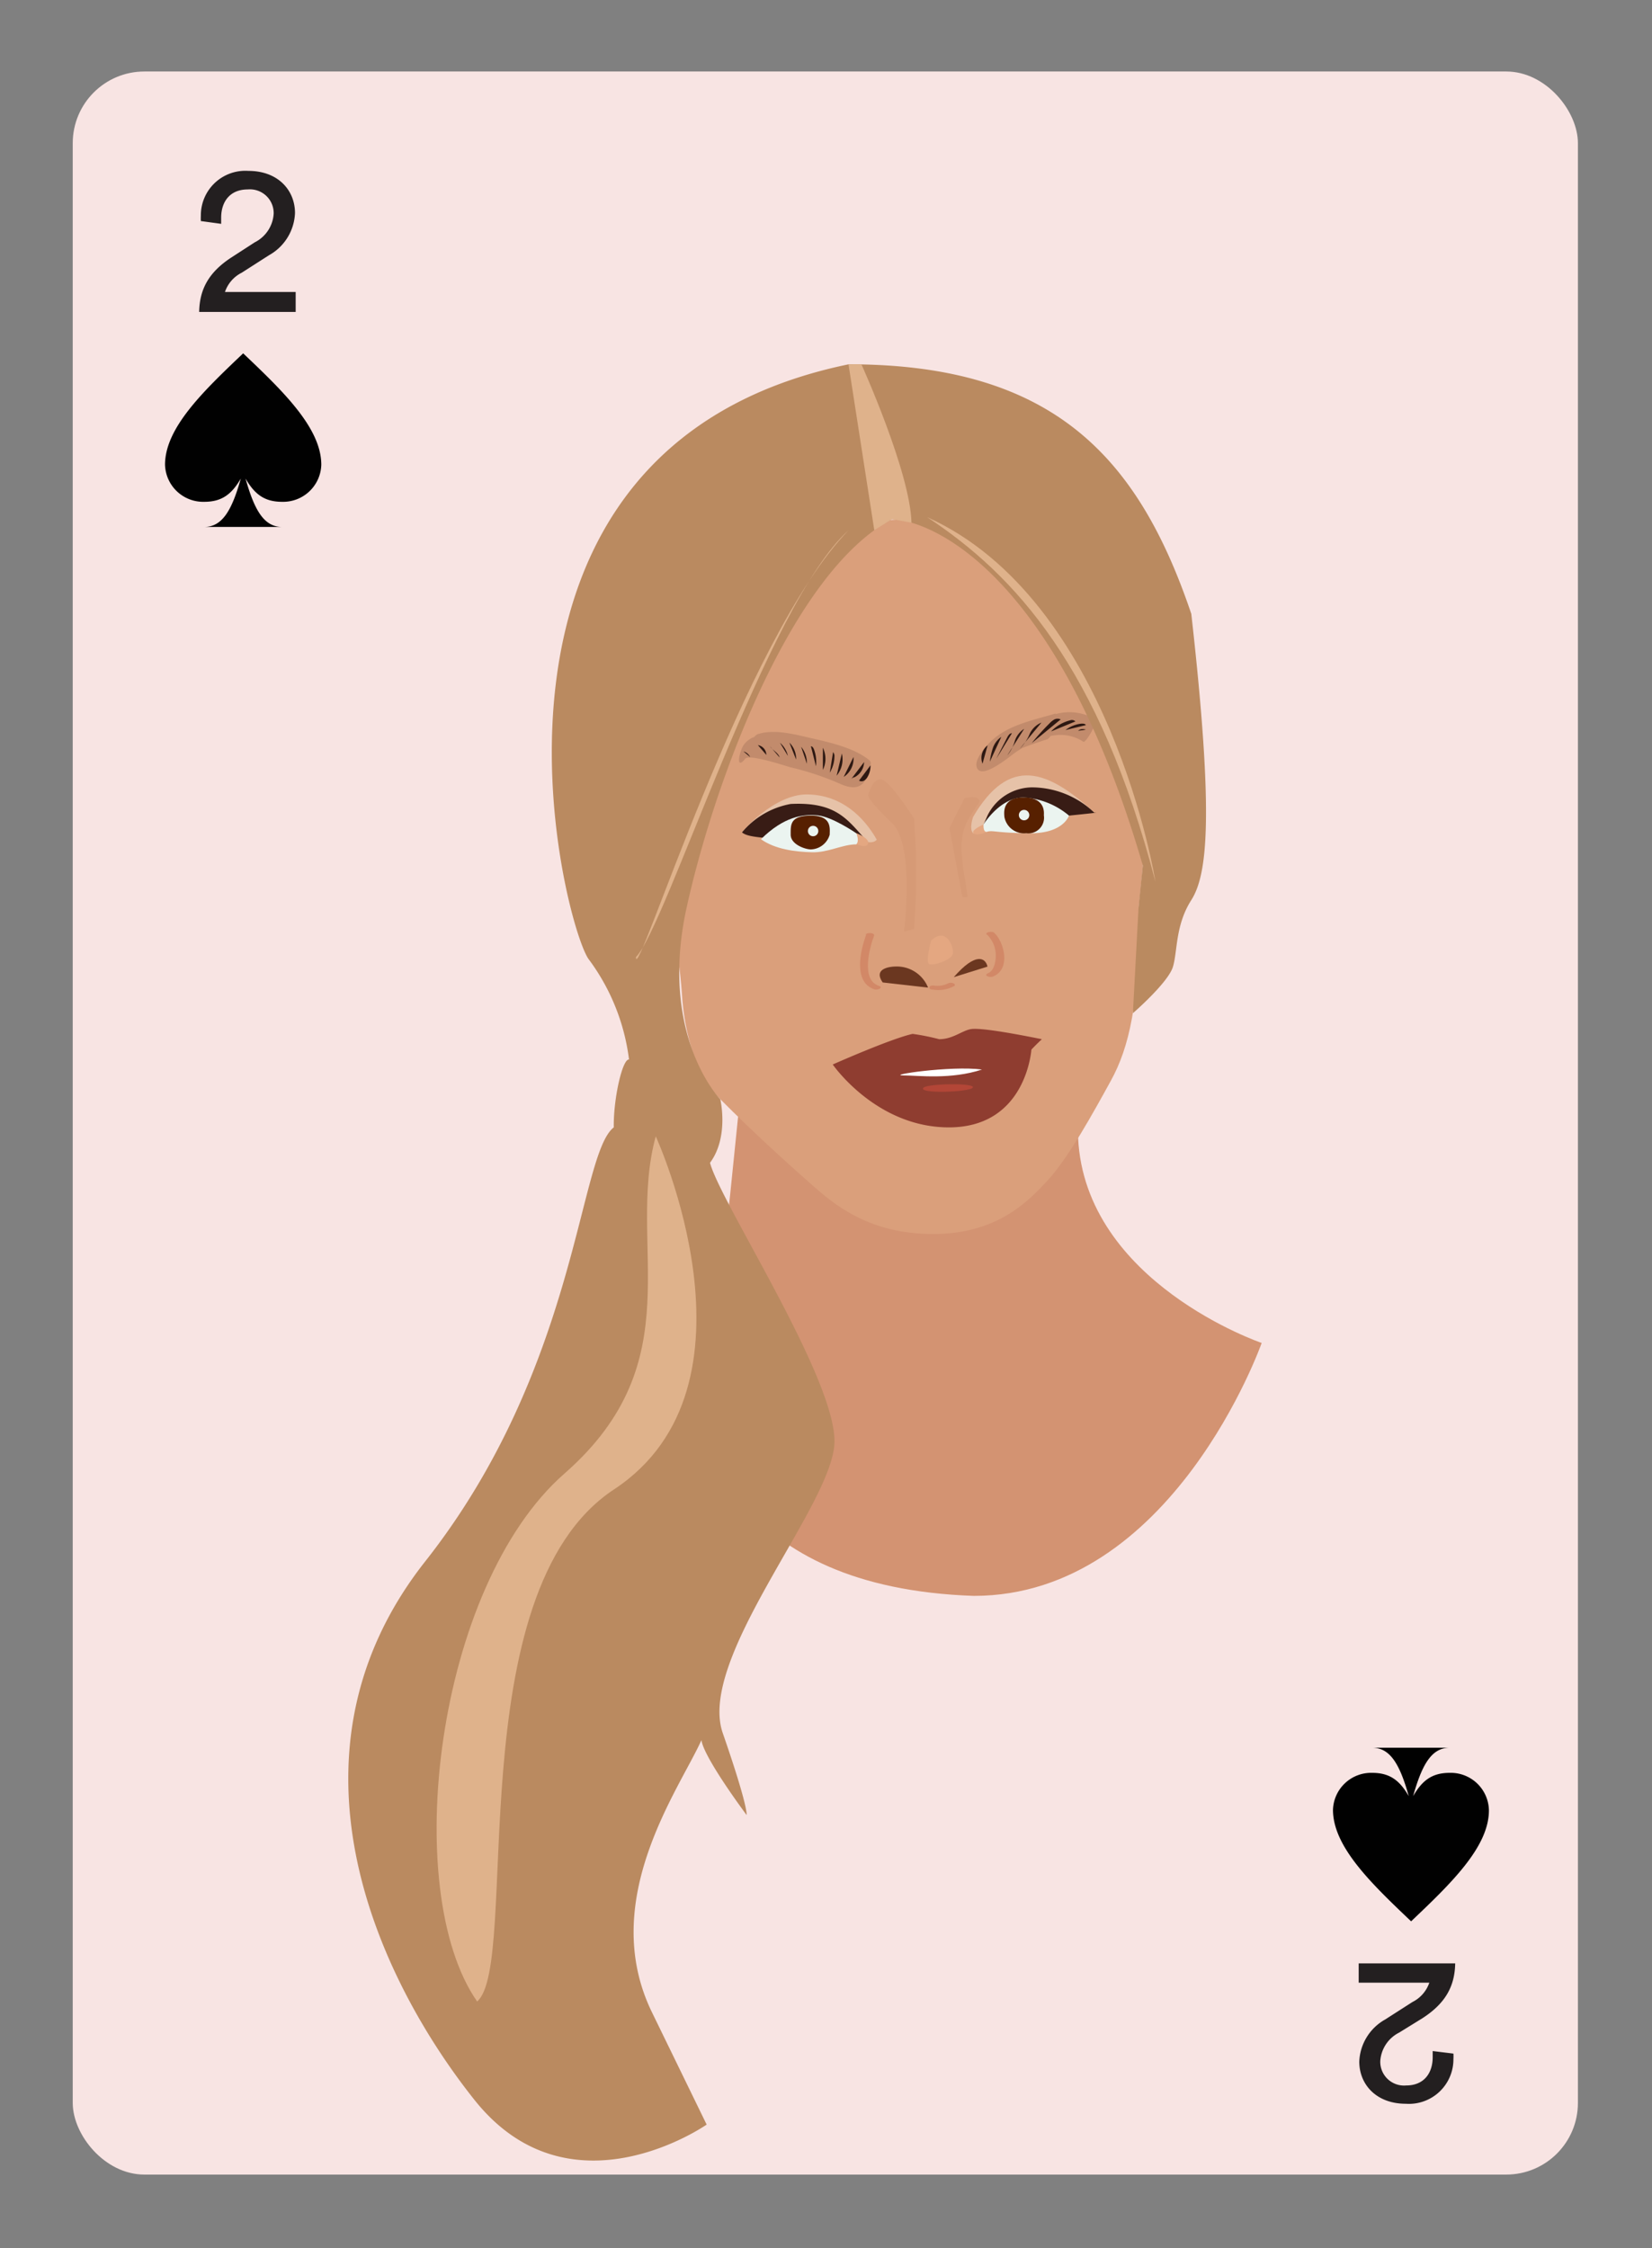 <svg id="Layer_1" data-name="Layer 1" xmlns="http://www.w3.org/2000/svg" viewBox="0 0 196 266.67"><rect x="0" y="0" width="196" height="266.67" fill="#808080" stroke="none"/><defs><style>.cls-1{fill:#f8e4e3;}.cls-2{fill:#231f20;}.cls-3{fill:#010101;}.cls-4{fill:#d39372;}.cls-5{fill:#da9f7b;}.cls-6{opacity:0.6;}.cls-7{fill:#efd9c6;}.cls-8{fill:#381c15;}.cls-9{fill:#6b3720;}.cls-10{fill:#d28867;}.cls-11{fill:#d69a76;}.cls-12{fill:#e4a781;}.cls-13{fill:#ebf4f0;}.cls-14{fill:#572000;}.cls-15{fill:#2c1712;}.cls-16{fill:#8f3d30;}.cls-17{fill:#fff;}.cls-18{fill:#b34637;}.cls-19{opacity:0.15;}.cls-20{fill:#ba8a60;}.cls-21{fill:#dfb28b;}</style></defs><title>badbitchcards</title><rect class="cls-1" x="8.63" y="8.48" width="178.58" height="249.45" rx="8.5" ry="8.5"/><path class="cls-2" d="M23.83,26.22a5.88,5.88,0,0,1,0-.66,5.28,5.28,0,0,1,5.65-5.29c3.5,0,5.52,2.29,5.52,5a6,6,0,0,1-3.08,5l-3.23,2.07a4,4,0,0,0-2,2.29h8.39V37H23.63c.05-2.67,1.11-4.71,3.88-6.5l2.72-1.76a4.08,4.08,0,0,0,2.24-3.4,2.82,2.82,0,0,0-3.08-2.87c-2.14,0-3.15,1.49-3.15,3.35,0,.23,0,.48,0,.73Z"/><path class="cls-3" d="M28.85,41.91c4.64,4.41,9.27,8.82,9.27,13.22a4.53,4.53,0,0,1-4.65,4.39c-2.12,0-3.27-.92-4.34-2.76,1.07,3.82,2.22,5.74,4.34,5.74H24.23c2.12,0,3.27-1.92,4.34-5.74-1.07,1.84-2.22,2.76-4.34,2.76a4.53,4.53,0,0,1-4.65-4.39C19.57,50.73,24.21,46.32,28.85,41.91Z"/><path class="cls-2" d="M172.44,243.58a5.88,5.88,0,0,1,0,.66,5.28,5.28,0,0,1-5.65,5.29c-3.5,0-5.52-2.29-5.52-5a6,6,0,0,1,3.08-5l3.23-2.07a4,4,0,0,0,2-2.29H161.2v-2.29h11.45c-.05,2.67-1.11,4.71-3.88,6.5L166,241.09a4.08,4.08,0,0,0-2.24,3.4,2.82,2.82,0,0,0,3.07,2.87c2.14,0,3.15-1.49,3.15-3.35,0-.23,0-.48,0-.73Z"/><path class="cls-3" d="M167.42,227.89c-4.64-4.41-9.27-8.82-9.27-13.22a4.53,4.53,0,0,1,4.65-4.39c2.12,0,3.27.92,4.34,2.76-1.07-3.82-2.22-5.74-4.34-5.74H172c-2.12,0-3.27,1.92-4.34,5.74,1.07-1.84,2.22-2.76,4.34-2.76a4.53,4.53,0,0,1,4.65,4.39C176.7,219.07,172.06,223.48,167.42,227.89Z"/><path class="cls-4" d="M115.53,189.29c23.59,0,34.16-30,34.16-30s-20.95-7.13-21.78-24.33-39-15.1-40.34-2.51-2,25.37-6.7,29.3C82.59,170.61,87,188.3,115.53,189.29Z"/><path class="cls-5" d="M107.3,61.57c21.62,0,32.42,5,27.79,46.13.19,11.19-1.16,16.6-3.28,20.46s-5,9.08-7.4,11.72-6.13,6.49-13.7,6.49S99,142.89,96.4,140.6s-7-6.25-10.94-10.22S81,119.57,80.9,117.77C80.3,108.63,71.35,63.15,107.3,61.57Z"/><g class="cls-6"><path class="cls-7" d="M88,98.73s3.8-4.57,7.82-4.5,6.66,2.65,8.2,5.36c0,0-.26.43-1.08.29S88,98.73,88,98.73Z"/></g><g class="cls-6"><path class="cls-7" d="M129.84,96.38c-5.59-5.11-10.09-6.79-14.39.52,0,0-.5,1.43,0,1.92S128.93,95.46,129.84,96.38Z"/></g><path class="cls-8" d="M93.81,95.36c5.6-.28,6.8,2,9.16,4.52-12.69-.34-14.18-.54-14.94-1.15A9.8,9.8,0,0,1,93.81,95.36Z"/><path class="cls-8" d="M126.83,96.74c4.45-.45,3-.35,3-.35a10.78,10.78,0,0,0-7.37-3,5.94,5.94,0,0,0-5.31,3.37l-.46,1.06Z"/><path class="cls-9" d="M110.11,117.14a4,4,0,0,0-3.88-2.5s-2.83,0-1.5,1.89"/><path class="cls-9" d="M113.16,115.9c2.61-3,3.77-2.3,4-1.25"/><path class="cls-10" d="M110.76,117.39a3.93,3.93,0,0,0,2.46-.44c.18-.14,0-.3-.18-.34a.79.79,0,0,0-.68.09,2.79,2.79,0,0,1-1.59.19c-.15,0-.5,0-.5.25s.36.24.5.25Z"/><path class="cls-10" d="M102.77,110.86c-.7,1.89-1.58,5.66,1,6.5.35.11,1.12-.23.5-.43-2.15-.69-1.1-4.53-.57-5.94.13-.36-.85-.44-1-.13Z"/><path class="cls-10" d="M117.09,110.84a3.44,3.44,0,0,1,1.05,2.57c0,.61-.19,1.71-.87,2s.15.56.5.43c2.15-.8,1.45-4,.18-5.21-.22-.22-1.19-.06-.86.25Z"/><path class="cls-11" d="M112.65,98.23c.88-1.84,1.8-3.56,1.8-3.56s1.76-.48,1.76.44c-1.78,2.72-2.68,3.52-1.78,8.83l.38,2.4s-.4.2-.64,0Z"/><path class="cls-11" d="M108.44,97.08a86.74,86.74,0,0,1,0,13.12l-1.19.3s1.36-10.27-1.46-12.92S103,94.34,103,94.34s.46-2,1.51-1.91S108.44,97.08,108.44,97.08Z"/><path class="cls-12" d="M115.49,98.83c.4.4,1.67-.19,1.67-.19l.37-.66-.83-.19S115.21,98.41,115.49,98.83Z"/><path class="cls-12" d="M103,99.88c.07.85-1.38.27-1.38.27l-.58-.91.58-.41S102.93,99.33,103,99.88Z"/><path class="cls-13" d="M121.44,94.59a9.16,9.16,0,0,1,5.39,2.15s-.65,2.09-4.51,2.09-4.63-.38-5.17-.19-.46-.85-.46-.85S118.63,94.59,121.44,94.59Z"/><path class="cls-13" d="M90.28,99.54c2.73-2.69,5-3,6.74-2.83s4.57,2.12,4.57,2.12.42.9,0,1.32c-1.65,0-3.35,1-5.28.94S92,100.76,90.28,99.54Z"/><path class="cls-14" d="M96.22,100.75A2.41,2.41,0,0,0,98.44,99c0-.7.29-2.26-2.22-2.26S93.81,97.84,93.81,99,95.53,100.75,96.22,100.75Z"/><path class="cls-14" d="M121.76,98.83a1.86,1.86,0,0,0,2.09-2.12c0-.28.24-2.12-2.41-2.12s-2.28,1.94-2.28,2.27A2.38,2.38,0,0,0,121.76,98.83Z"/><circle class="cls-13" cx="96.47" cy="98.57" r="0.62"/><circle class="cls-13" cx="121.5" cy="96.68" r="0.62"/><path class="cls-15" d="M101.92,92.59a.61.61,0,0,0,.6,0,1.23,1.23,0,0,0,.42-.46,2.58,2.58,0,0,0,.34-1.35"/><path class="cls-15" d="M101,92.39a.75.75,0,0,1,.4-.21,2.1,2.1,0,0,0,1.12-1.79"/><path class="cls-15" d="M100.1,92.15a2.57,2.57,0,0,0,1.16-2.36"/><path class="cls-15" d="M99.26,92a3,3,0,0,0,.62-2.63"/><path class="cls-15" d="M98.45,91.64A3.8,3.8,0,0,0,99,89.76a.73.73,0,0,0-.16-.55"/><path class="cls-15" d="M97.63,91.32a3,3,0,0,0,0-2.63"/><path class="cls-15" d="M96.81,90.88a4.25,4.25,0,0,0-.22-1.95c-.07-.19-.18-.4-.38-.42"/><path class="cls-15" d="M95.73,90.58a3,3,0,0,0-.68-2"/><path class="cls-15" d="M94.45,90.09a2.67,2.67,0,0,0-.79-2"/><path class="cls-15" d="M93.48,89.66a2.94,2.94,0,0,0-.94-1.56"/><path class="cls-15" d="M92.5,89.85c-.15-.57-.83-.83-1.15-1.33"/><path class="cls-15" d="M90.92,89.54a1.19,1.19,0,0,0-1-1.16"/><path class="cls-15" d="M89.89,89.34l-1.12-.88"/><path class="cls-15" d="M89,89.79a1.27,1.27,0,0,0-.79-.66"/><path class="cls-15" d="M116.57,90.58a1.88,1.88,0,0,1,.6-2.17"/><path class="cls-15" d="M117.44,90.34a8.06,8.06,0,0,1,.36-1.62,2.71,2.71,0,0,1,1-1.32"/><path class="cls-15" d="M118.2,90l1.3-2.53c.12-.24.3-.51.56-.5"/><path class="cls-15" d="M119.51,89.6a4.74,4.74,0,0,0,.88-1.67,2.67,2.67,0,0,1,1.12-1.48"/><path class="cls-15" d="M121,88.8a5.28,5.28,0,0,0,1.14-1.69,2.65,2.65,0,0,1,1.42-1.4"/><path class="cls-15" d="M122.42,88.13a26.41,26.41,0,0,1,2.1-2.33,2.41,2.41,0,0,1,.59-.47.87.87,0,0,1,.73,0"/><path class="cls-15" d="M124.7,86.76A4.73,4.73,0,0,1,127,85.43a.59.59,0,0,1,.59.14"/><path class="cls-15" d="M126.42,86.59a3.68,3.68,0,0,1,1.9-.76c.19,0,.43,0,.51.18"/><path class="cls-15" d="M127.91,86.68a.87.87,0,0,1,.91-.13"/><path class="cls-16" d="M111.43,123.26c1.61,0,2.69-1,3.73-1.19s4.56.41,8.45,1.19c0,0-.83.78-1.24,1.24-.1,1.09-1.14,9.22-9.79,9.22s-13.78-7.46-13.78-7.46,6.89-3.06,9.48-3.63A27.72,27.72,0,0,1,111.43,123.26Z"/><path class="cls-17" d="M107.25,127.56c-2.36,0,5.58-1.19,9.26-.7C112.79,128.08,108.92,127.56,107.25,127.56Z"/><path class="cls-18" d="M109.58,129c-.87.75,5.46.57,5.84,0S110.12,128.52,109.58,129Z"/><path class="cls-12" d="M110.47,111.56c1.86-1.74,2.79.93,2.56,1.63s-2.33,1.4-2.79,1.16S110.47,111.56,110.47,111.56Z"/><g class="cls-19"><path class="cls-8" d="M88.4,90c.49-.59,4.69.81,5.34,1a33.75,33.75,0,0,1,6,2c2,.88,3,.23,3.48-1.95.06-.26.19-.66-.06-.86-1.81-1.51-4.8-2.15-7.06-2.67-1.91-.44-4.24-1.06-6.17-.45-.82.25-1.57,2.86-1.07,2.7,3.25-1,10.35.93,12.94,3.09l-.06-.86-.12.49,1.1-1.75c-1,.48-2.89-1-3.84-1.38A44.33,44.33,0,0,0,93.73,88c-2-.45-4-1.49-5.43.27-.53.64-1.12,3.23.1,1.75Z"/></g><g class="cls-19"><path class="cls-8" d="M129.92,85.3a6,6,0,0,0-5.84-.13c-.71.31-6.44,4.39-6.79,3.28l-1,2.29c1.7-2.21,5.27-2.7,7.76-3.46.66-.2,1.32-2.68,1.18-2.65a23.34,23.34,0,0,0-6.95,3.3c-.63.4-1.16,2.64-1.18,2.65a47.62,47.62,0,0,1,7.12-2.88c.71-.24,1.24-2.67,1.18-2.65a47.61,47.61,0,0,0-7.12,2.88l-1.18,2.65a23.32,23.32,0,0,1,6.95-3.3l1.18-2.65c-2.63.8-5.55,1.32-7.62,3.26-.59.55-2,2.13-1.74,3.06.46,1.74,4-1.29,4.67-1.75,2.43-1.6,5.31-2.95,8-1.22.28.18,1.79-2.41,1.36-2.67Z"/></g><path class="cls-20" d="M134.41,120.18s4.21-3.64,4.76-5.53.27-4.9,2.17-7.89,2.72-9.85,0-33.95c-6.25-18.47-16.29-29.6-40.65-29.6-48.22,9.94-33.94,66-30.88,70.52a25.11,25.11,0,0,1,4.82,11.94c-.77-.11-1.86,4.6-1.81,8.05C68.6,137,68.6,162.18,50.45,185.2s-5.51,49.61,5.84,63.87S83.84,252,83.84,252L77.36,238.7c-6.48-13.29,3.25-26.48,5.86-32.3.31,2.14,5.36,8.88,5.36,8.88s.24-.87-2.83-9.72S98.69,178.67,99,171.18,85.45,142.6,84.24,137.92c2.28-3.08,1.22-7.53,1.22-7.53s-7.34-7.53-4-22.72S94,67.83,105.83,61.57c5.37.27,19.93,7.27,29.76,41.09l-.51,5Z"/><path class="cls-21" d="M102.2,43.21S108,56,108.14,62l-2.31-.43-2.1,1.32-3.06-19.68Z"/><path class="cls-21" d="M110,61.34c10.43,6.87,20.47,17.8,27.08,43.23C137.1,104.57,131.76,71.13,110,61.34Z"/><path class="cls-21" d="M100.68,62.89C91,71.55,79,110,75.45,113.52,75.45,117.22,88.15,75.75,100.68,62.89Z"/><path class="cls-21" d="M77.8,134.78c-3.53,12.95,4.47,26.6-10.83,40s-19.54,49.44-10.36,62.62c5.18-4.47-2.35-48.49,16.24-60.74S77.8,134.78,77.8,134.78Z"/></svg>
